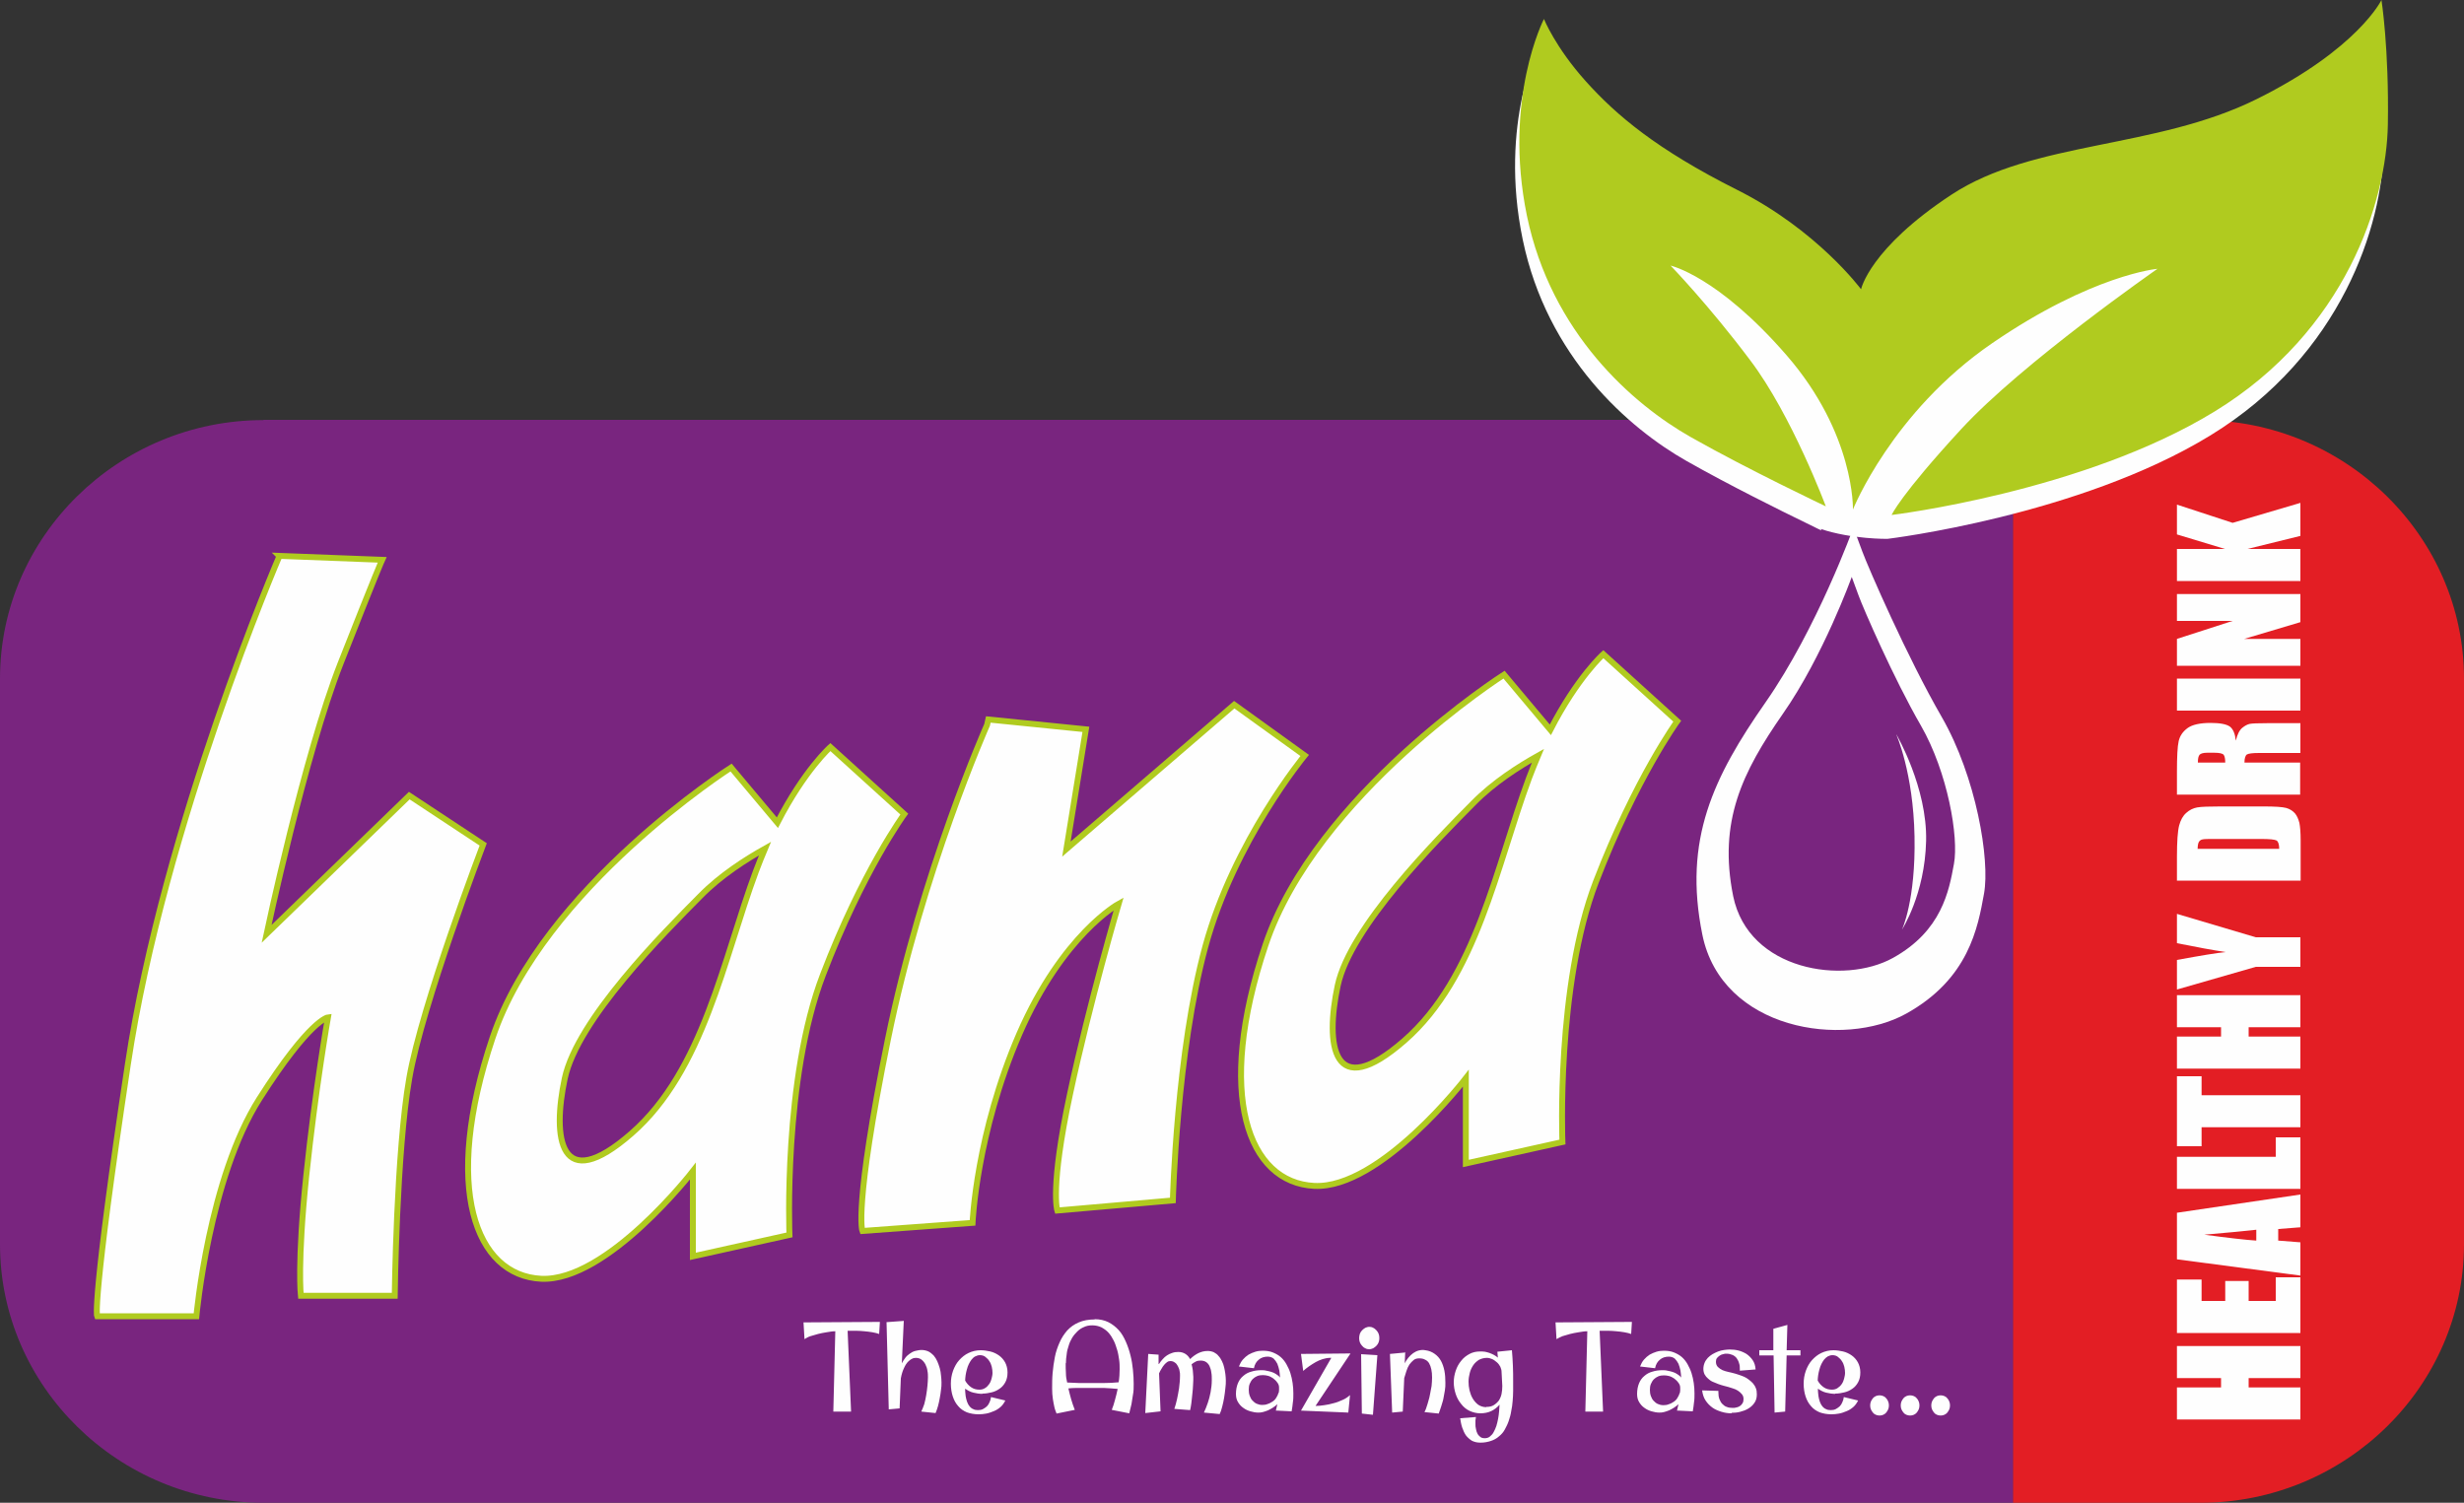 <?xml version="1.0" encoding="UTF-8"?><svg id="a" xmlns="http://www.w3.org/2000/svg" viewBox="0 0 100 60.99"><rect x="0" y="0" width="100" height="60.99" fill="#333333" stroke="none"/><defs><style>.c,.d,.e,.f,.g{fill-rule:evenodd;}.c,.e,.h{fill:#fefefe;}.d{fill:#e31e24;}.e{stroke:#b0cb1f;stroke-miterlimit:10;stroke-width:.24px;}.f{fill:#b0cb1f;}.g{fill:#79257f;}</style></defs><g id="b"><path class="g" d="M10.69,17.04h71.02v43.95H10.69c-5.88,0-10.69-4.72-10.69-10.49v-22.96c0-5.77,4.81-10.49,10.69-10.49Z"/><path class="d" d="M81.7,17.04v43.95h7.61c5.88,0,10.69-4.72,10.69-10.49v-22.96c0-5.77-4.81-10.49-10.69-10.49h-7.61Z"/><path class="c" d="M76.59,21.87s-1.43.02-2.69-.4l.02.06s-.23-.11-.61-.3h0s0,0,0,0c-1.03-.5-3.15-1.55-4.86-2.52-2.35-1.33-5.66-4.22-6.65-8.98s.69-7.99.69-7.99c0,0,.46,1.15,1.7,2.53s2.88,2.76,6.13,4.4c3.26,1.64,5.04,4.04,5.04,4.04,0,0,.34-1.65,3.67-3.84s8.28-1.84,12.39-3.88c4.11-2.04,5.06-4.02,5.06-4.02,0,0,.31,1.95.26,5.05-.05,3.1-1.69,8.38-7.03,11.65-5.34,3.27-13.11,4.2-13.11,4.2h0Z"/><path class="c" d="M84.42,17.29l-7.64,3.61s-1.94.03-3.29-.64-6.44-7.27-6.69-7.9c-.25-.63-.95-2.83-.66-3.05s-1.58-.95.57-.33c2.14.63,4.78.66,6.15,2.07,1.36,1.41,4.01,3.07,4.01,3.07,0,0,7.23-6.06,7.51-6.09.28-.03,4.63.53,4.77,1.08.13.55.28,2.68.1,3.37s.19,1.17-.5,1.57c-.69.4-4.32,3.24-4.32,3.24h0Z"/><path class="f" d="M62.66.77s-1.67,3.23-.69,7.99c.99,4.76,4.3,7.65,6.65,8.98,2.35,1.33,5.48,2.81,5.48,2.81,0,0-1.38-3.7-3.07-5.93-1.68-2.24-3.23-3.84-3.23-3.84,0,0,1.91.42,4.7,3.63,2.79,3.21,2.7,6.27,2.7,6.27,0,0,1.58-3.96,5.65-6.75s6.71-3.02,6.71-3.02c0,0-5.48,3.81-7.96,6.5s-2.83,3.49-2.83,3.49c0,0,7.77-.93,13.11-4.2s6.98-8.55,7.03-11.65c.05-3.1-.26-5.05-.26-5.05,0,0-.95,1.98-5.06,4.02-4.11,2.04-9.06,1.69-12.39,3.88-3.33,2.19-3.67,3.84-3.67,3.84,0,0-1.78-2.41-5.04-4.04-3.26-1.64-4.89-3.02-6.13-4.4-1.24-1.38-1.7-2.53-1.7-2.53h0Z"/><path class="c" d="M75.22,21.41s-1.47,4.09-3.57,7.1c-2.1,3.01-3.35,5.56-2.56,9.43.79,3.87,5.73,4.61,8.27,3.2,2.54-1.41,2.91-3.49,3.16-4.87.25-1.38-.32-4.74-1.71-7.16-1.4-2.42-3-6.1-3.23-6.73-.23-.63-.36-.96-.36-.96h0ZM75.15,23.42s-1.15,3.2-2.8,5.56c-1.64,2.36-2.62,4.36-2.01,7.39.62,3.03,4.49,3.61,6.48,2.51,1.99-1.1,2.28-2.73,2.48-3.82.2-1.08-.25-3.71-1.34-5.61-1.1-1.9-2.35-4.78-2.53-5.28-.18-.49-.28-.76-.28-.76h0Z"/><path class="c" d="M76.96,29.81s.69,1.54.74,4.14c.05,2.6-.51,3.78-.51,3.78,0,0,.93-1.43.98-3.6.05-2.17-1.2-4.31-1.2-4.31h0Z"/><path class="h" d="M35.71,53.65l-.03.49c-.08-.03-.17-.05-.28-.07-.11-.02-.21-.03-.32-.04-.11-.01-.22-.02-.33-.02-.11,0-.2,0-.29,0h-.06l.14,3.28h-.72l.08-3.26c-.12,0-.23.02-.35.04-.12.02-.24.04-.35.07-.11.03-.21.06-.31.09s-.17.08-.24.12l-.04-.68,3.1-.02h0ZM36.68,53.6l-.08,1.73c.04-.08.09-.15.14-.22.05-.07.11-.12.18-.17.07-.05.14-.09.22-.11s.17-.04.26-.04c.1,0,.19.02.28.06.08.04.15.1.21.16.06.07.11.15.15.24.04.09.07.18.1.28.03.1.04.19.05.29.01.1.02.19.02.28,0,.1,0,.2-.02.31-.01.11-.03.22-.05.33-.02.11-.04.21-.07.32-.03.1-.06.2-.1.29l-.58-.06c.04-.08.08-.19.12-.3.03-.12.06-.24.08-.37.02-.13.04-.26.05-.38.01-.13.02-.24.02-.34,0-.08,0-.17-.02-.26-.01-.09-.04-.18-.08-.26-.04-.08-.09-.14-.15-.19-.06-.05-.14-.08-.24-.08-.06,0-.11.01-.16.04-.05.02-.09.06-.13.09-.04.04-.08.08-.11.13-.03.05-.06.1-.08.15-.06.12-.1.26-.13.42l-.05,1.22-.44.04-.09-3.54.69-.05h0ZM39.87,56.57c-.12,0-.25-.02-.37-.05-.12-.03-.23-.09-.33-.16,0,.07,0,.13.01.2,0,.07.02.14.03.2.02.06.03.13.06.18.02.06.06.11.09.15.04.04.08.08.14.1.05.03.12.04.19.04.07,0,.14-.01.2-.04.06-.03.11-.07.16-.11.05-.05.08-.1.11-.17.03-.06.05-.13.06-.21l.58.14c-.05.1-.11.19-.19.26-.08.07-.17.13-.27.17-.1.04-.2.08-.31.1-.11.02-.21.03-.31.03-.18,0-.34-.03-.48-.08-.14-.06-.26-.14-.35-.25-.1-.11-.17-.24-.22-.39-.05-.15-.08-.33-.08-.52s.03-.36.09-.53c.06-.16.14-.31.25-.43.11-.12.23-.22.38-.29.15-.07.31-.11.49-.11.13,0,.26.02.39.05.13.03.25.09.35.16s.19.17.25.28c.06.11.1.25.1.41s-.03.29-.09.4c-.06.11-.14.2-.23.26-.1.07-.2.12-.33.15-.12.03-.25.05-.37.05h0ZM39.77,55c-.07,0-.13.02-.19.05-.06.03-.1.07-.15.13-.04.05-.08.12-.11.18s-.06.14-.08.22c-.02.08-.04.15-.05.23-.01.08-.02.15-.02.22.06.11.14.2.24.27.1.07.21.1.34.1.08,0,.16-.02.22-.06.07-.04.12-.09.17-.16.05-.07.08-.14.1-.22.02-.08.04-.16.04-.24s-.01-.16-.03-.25c-.02-.08-.05-.16-.1-.23-.04-.07-.1-.12-.16-.17s-.14-.07-.23-.07h0ZM44.42,53.54c.21,0,.4.04.56.12.16.08.3.19.42.32.12.13.21.29.29.47.08.18.14.36.19.56.05.19.08.39.1.59.02.2.03.39.03.56,0,.16,0,.31-.03.45-.02.14-.04.27-.06.38-.03.13-.06.25-.09.37l-.71-.14c.05-.12.09-.25.13-.4.04-.15.08-.3.11-.45-.19-.02-.38-.03-.56-.04-.19,0-.37,0-.56,0-.14,0-.29,0-.44,0-.14,0-.29,0-.44.02.03.14.07.28.11.43.04.14.09.29.15.44l-.74.15c-.03-.08-.07-.17-.09-.27-.02-.09-.04-.19-.06-.32-.02-.13-.03-.27-.03-.42,0-.21,0-.42.02-.64.02-.22.05-.43.09-.64.04-.21.11-.41.19-.59.08-.19.19-.35.31-.49.13-.14.28-.25.47-.33.18-.08.4-.12.65-.12h0ZM43.25,55.33c0,.14,0,.27.01.4,0,.13.02.26.05.38.16,0,.31.02.47.02.16,0,.31,0,.47,0,.19,0,.38,0,.57,0,.19,0,.38-.01.58-.03.03-.19.04-.36.04-.53,0-.12,0-.25-.02-.38-.02-.13-.04-.27-.08-.4-.04-.13-.08-.26-.14-.38-.06-.12-.13-.23-.21-.32-.08-.09-.18-.16-.29-.22-.11-.05-.23-.08-.37-.08-.13,0-.24.02-.34.07-.1.04-.19.1-.27.18-.08.08-.15.16-.21.26-.06.1-.11.21-.14.32-.04.11-.07.23-.08.35-.02.12-.03.24-.03.35h0ZM47.05,55.34c.04-.06.08-.12.14-.18.05-.06.11-.11.17-.15.06-.04.14-.08.21-.1.08-.03.16-.04.25-.04.12,0,.21.03.29.08.08.05.14.12.19.21.1-.1.21-.18.33-.24.12-.06.25-.09.38-.09.1,0,.18.02.25.05.07.04.14.08.19.15.06.06.1.13.14.21s.07.16.09.25c.02.09.04.18.05.27.01.09.02.18.02.26,0,.09,0,.2-.02.33-.01.12-.03.25-.05.38-.02.13-.05.25-.08.37-.03.12-.06.21-.1.29l-.64-.06c.06-.12.11-.26.16-.4.04-.12.08-.26.11-.42s.05-.33.05-.5c0-.11,0-.21-.02-.31-.01-.1-.04-.18-.07-.25s-.08-.13-.14-.17c-.06-.04-.13-.06-.23-.06-.07,0-.13.01-.19.04-.06.03-.12.07-.17.11.02.08.04.16.05.25,0,.09.02.17.02.26s0,.19-.01.32c0,.12-.02.25-.03.38-.01.13-.03.25-.04.37-.02.12-.03.21-.05.28l-.64-.05c.04-.12.08-.26.11-.4.03-.12.05-.27.08-.43.02-.16.04-.34.04-.53,0-.06,0-.12-.02-.19-.01-.07-.04-.13-.07-.19-.03-.06-.07-.11-.12-.14-.05-.04-.11-.06-.18-.06-.05,0-.09.01-.13.04-.04.03-.08.06-.12.11-.04.05-.08.1-.11.16-.04.06-.07.12-.1.19l.06,1.54-.62.07.12-2.4.42.03v.38s.01,0,.01,0ZM51.78,57.25l.06-.26c-.05.05-.12.1-.18.14-.07.04-.13.08-.2.11-.07.03-.14.05-.21.07-.07.02-.13.02-.19.02-.1,0-.21-.02-.31-.05-.11-.03-.21-.08-.29-.14-.09-.06-.16-.14-.22-.24-.06-.1-.08-.21-.08-.33,0-.16.03-.31.08-.43.05-.12.12-.22.22-.3.09-.08.2-.14.32-.17.12-.04.26-.06.4-.06.07,0,.14,0,.21.02.07.01.14.03.21.05.07.02.13.05.19.09.06.04.12.08.16.14,0-.09-.02-.19-.03-.29-.02-.1-.05-.19-.08-.27-.04-.08-.09-.15-.15-.21-.06-.05-.15-.08-.24-.08-.14,0-.27.04-.36.12-.1.08-.17.19-.2.35l-.61-.07c.04-.1.09-.2.16-.28.07-.08.15-.15.23-.2.09-.05.18-.09.28-.12.1-.03.2-.04.3-.04.15,0,.29.02.41.07.12.05.23.11.32.19.09.08.17.18.23.29.06.11.12.23.16.36.04.13.07.26.09.4.02.14.03.28.03.42,0,.12,0,.25-.02.37-.01.12-.03.24-.05.36l-.59-.03h0ZM51.9,56.53s0-.08.01-.11c0-.04,0-.07,0-.11,0-.08-.03-.15-.08-.21-.04-.06-.1-.11-.16-.16-.06-.04-.13-.08-.2-.1-.07-.02-.15-.03-.22-.03-.08,0-.16.01-.23.04-.07.03-.13.07-.18.12-.05.05-.09.12-.12.19-.03.07-.04.15-.04.24s.01.17.04.25c.03.08.06.14.11.19.05.05.1.1.17.13.07.03.14.05.23.05.08,0,.15-.01.22-.04.07-.02.14-.06.2-.1s.11-.09.15-.16c.04-.06.07-.13.09-.2h0ZM54.79,56.62l-.07.71-1.92-.08,1.23-2.14h-.06c-.09,0-.19.02-.29.05-.1.03-.19.07-.28.12-.09.05-.18.11-.27.17-.09.06-.17.13-.24.19l-.09-.69,2.01-.02-1.42,2.13c.11,0,.23-.01.35-.03.13-.02.25-.04.38-.08.13-.03.25-.08.36-.13.12-.05.22-.12.31-.2h0ZM55.98,54.31c0,.06-.01.12-.03.17-.02.05-.05.1-.09.14s-.08.07-.13.1c-.05.02-.1.04-.16.04s-.11-.01-.16-.04c-.05-.02-.1-.06-.13-.1-.04-.04-.07-.09-.09-.14-.02-.05-.03-.11-.03-.17s.01-.12.03-.18c.02-.05.05-.1.09-.14.04-.04.08-.07.13-.1.05-.02.1-.04.16-.04s.11.01.16.04c.05.02.09.06.13.1s.07.09.09.14c.02.05.03.11.03.18ZM55.9,55l-.18,2.42-.45-.05-.03-2.41.66.04h0ZM57.03,54.87l-.02.46c.04-.08.09-.16.15-.23.06-.07.12-.13.19-.18.07-.05.15-.09.23-.11.08-.02.17-.03.27-.01.15.02.27.07.38.15.1.07.19.17.25.28.06.11.11.25.14.4.03.15.04.32.04.49,0,.1,0,.2-.02.31-.02.11-.04.22-.06.33s-.06.21-.09.32c-.03.1-.07.2-.1.29l-.58-.06s.01-.02.03-.06c.02-.04.04-.09.06-.16.02-.07.05-.14.07-.23.03-.09.05-.18.07-.29.02-.1.04-.21.06-.32.01-.11.02-.23.02-.34,0-.13-.01-.24-.03-.33-.02-.1-.05-.18-.09-.25-.04-.07-.1-.12-.17-.15-.07-.04-.15-.05-.24-.05-.08,0-.16.02-.22.07-.06.05-.12.11-.17.18-.05.08-.09.16-.12.26-.03.09-.06.19-.09.29l-.06,1.36-.43.04-.09-2.38.64-.06h0ZM60.32,57.1c.12,0,.22-.02.3-.07.08-.05.15-.11.21-.19.05-.08.09-.17.11-.27.02-.1.03-.21.03-.32l-.03-.57c0-.07-.02-.14-.05-.21-.04-.07-.08-.13-.14-.18-.06-.05-.12-.1-.19-.13-.07-.03-.14-.05-.21-.05-.13,0-.23.03-.33.08-.09.06-.17.13-.23.22-.06.09-.11.19-.14.31-.03.12-.05.23-.05.35s.01.23.04.36c.03.12.07.23.13.33.06.1.13.18.22.25.09.06.2.1.33.1h0ZM60.08,58.55c-.14,0-.25-.03-.35-.08-.09-.06-.17-.13-.24-.22-.06-.09-.11-.2-.15-.32-.04-.12-.06-.24-.08-.37l.64-.05s-.01.09-.02.14c0,.05,0,.09,0,.14,0,.07,0,.13.02.2.01.07.03.13.06.19.03.06.07.1.12.14.05.04.11.05.18.05.08,0,.15-.02.21-.07.06-.05.11-.1.15-.18.04-.07.08-.16.11-.25.03-.1.05-.19.07-.29.02-.1.03-.2.04-.3,0-.1.02-.19.02-.27-.1.11-.21.2-.34.26-.13.06-.28.09-.44.09s-.31-.04-.44-.1-.25-.16-.34-.28c-.1-.12-.17-.25-.22-.4-.05-.15-.08-.31-.08-.48s.03-.32.08-.47c.05-.15.12-.28.22-.4.09-.12.21-.21.34-.28.13-.07.27-.1.43-.1.06,0,.12,0,.19.01.06.01.13.03.19.05.06.02.12.05.18.08s.11.07.16.11l-.02-.24.59-.06c.02.21.03.42.04.63s.01.42.01.63c0,.12,0,.25,0,.39,0,.14-.01.27-.02.41-.01.14-.03.28-.06.42-.02.14-.06.27-.1.39-.04.12-.1.24-.16.35s-.14.2-.24.28c-.09.08-.2.14-.32.18-.12.04-.26.07-.42.07h0ZM66.23,53.65l-.03.49c-.08-.03-.17-.05-.28-.07-.11-.02-.21-.03-.32-.04-.11-.01-.22-.02-.33-.02s-.2,0-.29,0h-.06l.14,3.28h-.72l.08-3.26c-.12,0-.23.02-.35.04-.12.02-.24.04-.35.07-.11.03-.21.06-.31.09-.1.04-.17.08-.24.12l-.04-.68,3.1-.02h0ZM68.06,57.25l.06-.26c-.05.05-.12.1-.18.14-.07.04-.13.08-.2.11-.07.03-.14.05-.21.07-.07.02-.13.02-.19.02-.1,0-.21-.02-.31-.05-.11-.03-.21-.08-.29-.14-.09-.06-.16-.14-.22-.24-.06-.1-.08-.21-.08-.33,0-.16.03-.31.08-.43.05-.12.12-.22.22-.3.09-.08.2-.14.32-.17.12-.04.26-.06.4-.06.07,0,.14,0,.21.02.07.01.14.03.21.05s.13.05.19.09c.06.04.12.08.16.14,0-.09-.02-.19-.03-.29-.02-.1-.05-.19-.08-.27-.04-.08-.09-.15-.15-.21-.06-.05-.15-.08-.24-.08-.14,0-.27.04-.36.12-.1.08-.17.19-.2.35l-.61-.07c.04-.1.09-.2.16-.28.07-.08.15-.15.23-.2.09-.05.18-.09.28-.12.1-.03.2-.04.3-.04.15,0,.29.02.41.07.12.05.23.11.32.19.09.08.17.18.23.29.06.11.12.23.16.36.04.13.07.26.09.4.02.14.03.28.03.42,0,.12,0,.25-.02.37-.01.12-.03.24-.05.36l-.59-.03h0ZM68.18,56.54s0-.08.01-.11c0-.04,0-.07,0-.11,0-.08-.03-.15-.08-.21-.04-.06-.1-.11-.16-.16-.06-.04-.13-.08-.2-.1-.07-.02-.15-.03-.22-.03-.08,0-.16.01-.23.04-.07.03-.13.07-.18.12-.05.05-.09.12-.12.19-.03.07-.04.15-.04.24s.01.17.04.25c.03.08.06.14.11.19.05.05.1.1.17.13.07.03.14.05.23.05.08,0,.15-.01.22-.04.07-.02.14-.06.2-.1s.11-.09.15-.16c.04-.06.07-.13.09-.2h0ZM70.27,57.36c-.13,0-.27-.02-.4-.06-.13-.04-.26-.09-.37-.17-.11-.08-.2-.17-.28-.29-.08-.12-.12-.26-.14-.41l.66.02s0,.02,0,.03v.03c0,.1.01.19.04.27s.07.15.12.2c.05.05.11.1.18.12.07.03.15.04.24.04.05,0,.1,0,.16-.02.05-.01.1-.03.14-.06.04-.03.07-.06.1-.11.03-.05.04-.1.04-.17,0-.08-.02-.14-.07-.2-.04-.05-.1-.1-.16-.14-.06-.04-.13-.07-.2-.09-.07-.02-.13-.04-.19-.06-.05-.01-.12-.03-.19-.05-.07-.02-.14-.04-.22-.07-.07-.03-.15-.06-.22-.09s-.14-.08-.19-.13c-.06-.05-.1-.1-.14-.17-.03-.06-.05-.14-.05-.22,0-.09.02-.18.05-.25.03-.08.08-.14.13-.2.06-.06.12-.11.19-.15.07-.04.15-.08.23-.11.08-.03.16-.05.24-.06.08-.01.15-.02.22-.02.12,0,.24.01.36.04.12.03.23.08.33.14.1.07.18.15.25.25s.11.23.12.38l-.64.05v-.03c0-.1,0-.19-.03-.27-.02-.08-.06-.15-.1-.21-.05-.06-.1-.1-.17-.13-.07-.03-.15-.05-.24-.05-.04,0-.09,0-.14.02-.05.01-.1.03-.14.06-.04.03-.08.06-.11.1-.03.04-.04.09-.04.15,0,.09.03.16.08.21.05.05.11.09.19.13.07.03.15.05.23.07.08.02.15.03.21.05.06.02.13.03.2.06.07.02.14.05.22.08.07.03.14.07.2.12.06.04.12.1.17.15.05.06.09.12.12.2.03.07.04.15.04.25,0,.14-.03.25-.1.35-.07.1-.15.17-.25.23-.1.06-.21.1-.33.13-.12.03-.23.04-.34.04h0ZM72.54,53.77l-.03,1.03h.56v.21h-.56l-.06,2.28-.43.04-.04-2.32h-.58v-.21h.57v-.87s.58-.16.58-.16h0ZM74.48,56.57c-.12,0-.25-.02-.37-.05-.12-.03-.23-.09-.33-.16,0,.07,0,.13.01.2,0,.07.02.14.03.2.02.06.03.13.06.18.02.06.06.11.09.15.04.04.08.08.14.1.05.03.12.04.19.04.07,0,.14-.01.2-.04.06-.03.11-.07.16-.11.05-.05.08-.1.11-.17.03-.06.05-.13.06-.21l.58.14c-.05.1-.11.19-.19.26-.08.07-.17.13-.27.17-.1.04-.2.08-.31.1-.11.02-.21.03-.31.03-.18,0-.34-.03-.48-.08-.14-.06-.26-.14-.35-.25-.1-.11-.17-.24-.22-.39-.05-.15-.08-.33-.08-.52s.03-.36.09-.53c.06-.16.14-.31.25-.43.11-.12.23-.22.38-.29.15-.07.31-.11.49-.11.13,0,.26.02.39.05.13.03.25.09.35.16.1.07.19.17.25.28.06.11.1.25.1.41s-.03.29-.09.4c-.06.11-.14.2-.23.26-.1.07-.2.12-.33.15-.12.03-.25.05-.37.05h0ZM74.37,55c-.07,0-.13.02-.19.05-.05.03-.1.07-.15.13-.04.05-.08.12-.11.18s-.06.14-.08.22c-.02.08-.04.15-.05.23-.01.08-.02.15-.02.22.06.11.14.2.24.27.1.07.21.1.34.1.08,0,.16-.02.22-.06s.12-.09.17-.16c.05-.07.08-.14.1-.22.02-.08.04-.16.04-.24s-.01-.16-.03-.25c-.02-.08-.05-.16-.1-.23-.04-.07-.1-.12-.16-.17s-.14-.07-.23-.07h0Z"/><path class="h" d="M76.66,57.04c0,.06-.01.11-.03.16-.02.05-.05.09-.08.13s-.08.07-.12.09c-.05.02-.1.03-.15.03s-.1-.01-.15-.03c-.05-.02-.09-.05-.12-.09-.03-.04-.06-.08-.08-.13-.02-.05-.03-.1-.03-.16s.01-.11.03-.16c.02-.05.05-.09.08-.13.03-.04.08-.07.12-.09.05-.02.1-.03.15-.03s.1.01.15.03c.05.02.09.05.12.09.04.04.06.08.08.13.02.05.03.1.03.16ZM77.9,57.04c0,.06-.01.11-.03.16-.02.05-.05.09-.08.13s-.08.07-.12.09c-.05.02-.1.03-.15.03s-.1-.01-.15-.03c-.05-.02-.09-.05-.12-.09-.03-.04-.06-.08-.08-.13-.02-.05-.03-.1-.03-.16s.01-.11.03-.16c.02-.05.05-.09.08-.13.03-.04.08-.07.12-.09.05-.02.1-.03.15-.03s.1.01.15.03c.05.02.09.05.12.09.04.04.06.08.08.13.02.05.03.1.03.16ZM79.14,57.04c0,.06-.01.11-.03.16-.02.05-.05.09-.08.13s-.08.07-.12.09c-.05.02-.1.03-.15.03s-.1-.01-.15-.03c-.05-.02-.09-.05-.12-.09-.03-.04-.06-.08-.08-.13-.02-.05-.03-.1-.03-.16s.01-.11.03-.16c.02-.05.05-.09.08-.13.03-.04.08-.07.12-.09.05-.02.1-.03.15-.03s.1.01.15.03c.05.02.09.05.12.09.04.04.06.08.08.13.02.05.03.1.03.16Z"/><path class="e" d="M61.04,27.38s-7.63,4.87-9.68,10.97-.7,9.65,1.98,9.78,6.15-4.37,6.15-4.37v3.46l3.92-.87s-.26-6.35,1.36-10.56,3.3-6.52,3.3-6.52l-3-2.72s-1.05.93-2.15,3.07h0l-1.88-2.24h0ZM62.42,30.67c-.12.29-.25.59-.37.92-1.32,3.55-2.12,8.08-5.05,10.64-2.93,2.56-3.22.16-2.71-2.23s4.03-5.92,5.5-7.4c.83-.85,1.88-1.51,2.63-1.93h0Z"/><path class="e" d="M11.34,22.57s-4.69,10.89-6.15,20.62c-1.47,9.73-1.25,10.23-1.25,10.23h4.03s.51-5.61,2.56-8.83c2.05-3.22,2.78-3.3,2.78-3.3,0,0-.51,2.89-.88,6.43s-.22,4.87-.22,4.87h3.81s.07-5.86.59-8.83c.51-2.97,3-9.49,3-9.49l-3-1.98-5.79,5.61s1.54-7.26,3-10.97c1.46-3.71,1.69-4.21,1.69-4.21l-4.18-.16h0Z"/><path class="e" d="M40.06,29.42s-2.64,5.94-4.03,12.79c-1.39,6.85-1.03,7.75-1.03,7.75l4.47-.33s.15-3.63,1.9-7.67c1.76-4.04,4.03-5.28,4.03-5.28,0,0-1.17,3.96-1.98,7.75s-.51,4.7-.51,4.7l4.69-.41s.15-6.02,1.32-10.31c1.17-4.29,4.03-7.75,4.03-7.75l-2.86-2.06-6.81,5.86.79-4.86-3.96-.4-.05.22h0Z"/><path class="e" d="M29.67,31.15s-7.63,4.87-9.68,10.97c-2.05,6.1-.7,9.65,1.98,9.78,2.67.12,6.15-4.37,6.15-4.37v3.46l3.92-.87s-.26-6.35,1.36-10.56c1.61-4.21,3.3-6.52,3.3-6.52l-3-2.72s-1.05.93-2.15,3.07h0l-1.88-2.24h0ZM31.05,34.44c-.12.29-.25.59-.37.92-1.32,3.55-2.12,8.08-5.05,10.64-2.93,2.56-3.22.16-2.71-2.23s4.03-5.92,5.5-7.4c.83-.85,1.88-1.51,2.63-1.93h0Z"/><path class="h" d="M88.35,54.63h5.01v1.3h-2.1v.38h2.1v1.3h-5.01v-1.3h1.79v-.38h-1.79v-1.3ZM88.35,54.1v-2.17h1v.87h.96v-.81h.95v.81h1.1v-.96h1v2.26h-5.01ZM88.35,49.22l5.01-.74v1.33l-.9.07v.47l.9.07v1.35l-5.01-.66v-1.88h0ZM91.57,49.91c-.57.06-1.27.13-2.11.2.96.13,1.67.21,2.11.24,0,0,0-.44,0-.44ZM88.35,46.95h4.01v-.79h1v2.09h-5.01s0-1.3,0-1.3ZM88.35,43.68h1v.77h4.01v1.3h-4.01v.77h-1v-2.84ZM88.35,40.39h5.01v1.3h-2.1v.38h2.1v1.3h-5.01v-1.3h1.79v-.38h-1.79v-1.3ZM88.35,37.09l3.2.95h1.81v1.2h-1.81l-3.2.92v-1.2c.98-.18,1.64-.29,1.98-.32-.53-.08-1.19-.2-1.98-.36,0,0,0-1.19,0-1.19ZM88.35,35.75v-.97c0-.63.03-1.05.09-1.28.06-.22.15-.39.29-.51.13-.12.28-.19.44-.22.16-.03.48-.04.96-.04h1.75c.45,0,.75.02.9.06.15.04.27.12.36.22.09.11.14.24.18.39.03.15.05.39.05.7v1.64h-5.01ZM89.2,34.45h3.3c0-.18-.04-.3-.11-.34-.08-.04-.28-.06-.62-.06h-1.95c-.23,0-.37,0-.44.02-.06.01-.11.05-.14.1-.03.05-.05.15-.05.29h0ZM88.35,32.25v-.92c0-.61.02-1.03.07-1.25.05-.22.17-.39.36-.53.19-.14.51-.21.93-.21.39,0,.65.05.79.15.13.1.21.29.24.57.06-.26.15-.43.26-.52.11-.09.21-.14.3-.16.09-.02.34-.03.74-.03h1.32v1.21h-1.67c-.27,0-.43.02-.5.06-.06.04-.1.15-.1.33h2.26v1.3h-5.01ZM89.2,30.95h1.11c0-.15-.02-.25-.06-.31-.04-.06-.17-.09-.39-.09h-.28c-.16,0-.26.03-.31.08-.05.06-.07.16-.07.31h0ZM88.35,27.54h5.01v1.3h-5.01s0-1.3,0-1.3ZM88.35,24.11h5.01v1.14l-2.28.68h2.28v1.09h-5.01v-1.09l2.26-.73h-2.26v-1.09ZM88.35,20.48l2.26.74,2.75-.81v1.34l-2.15.53h2.15v1.3h-5.01v-1.3h1.95l-1.95-.59v-1.22Z"/></g></svg>